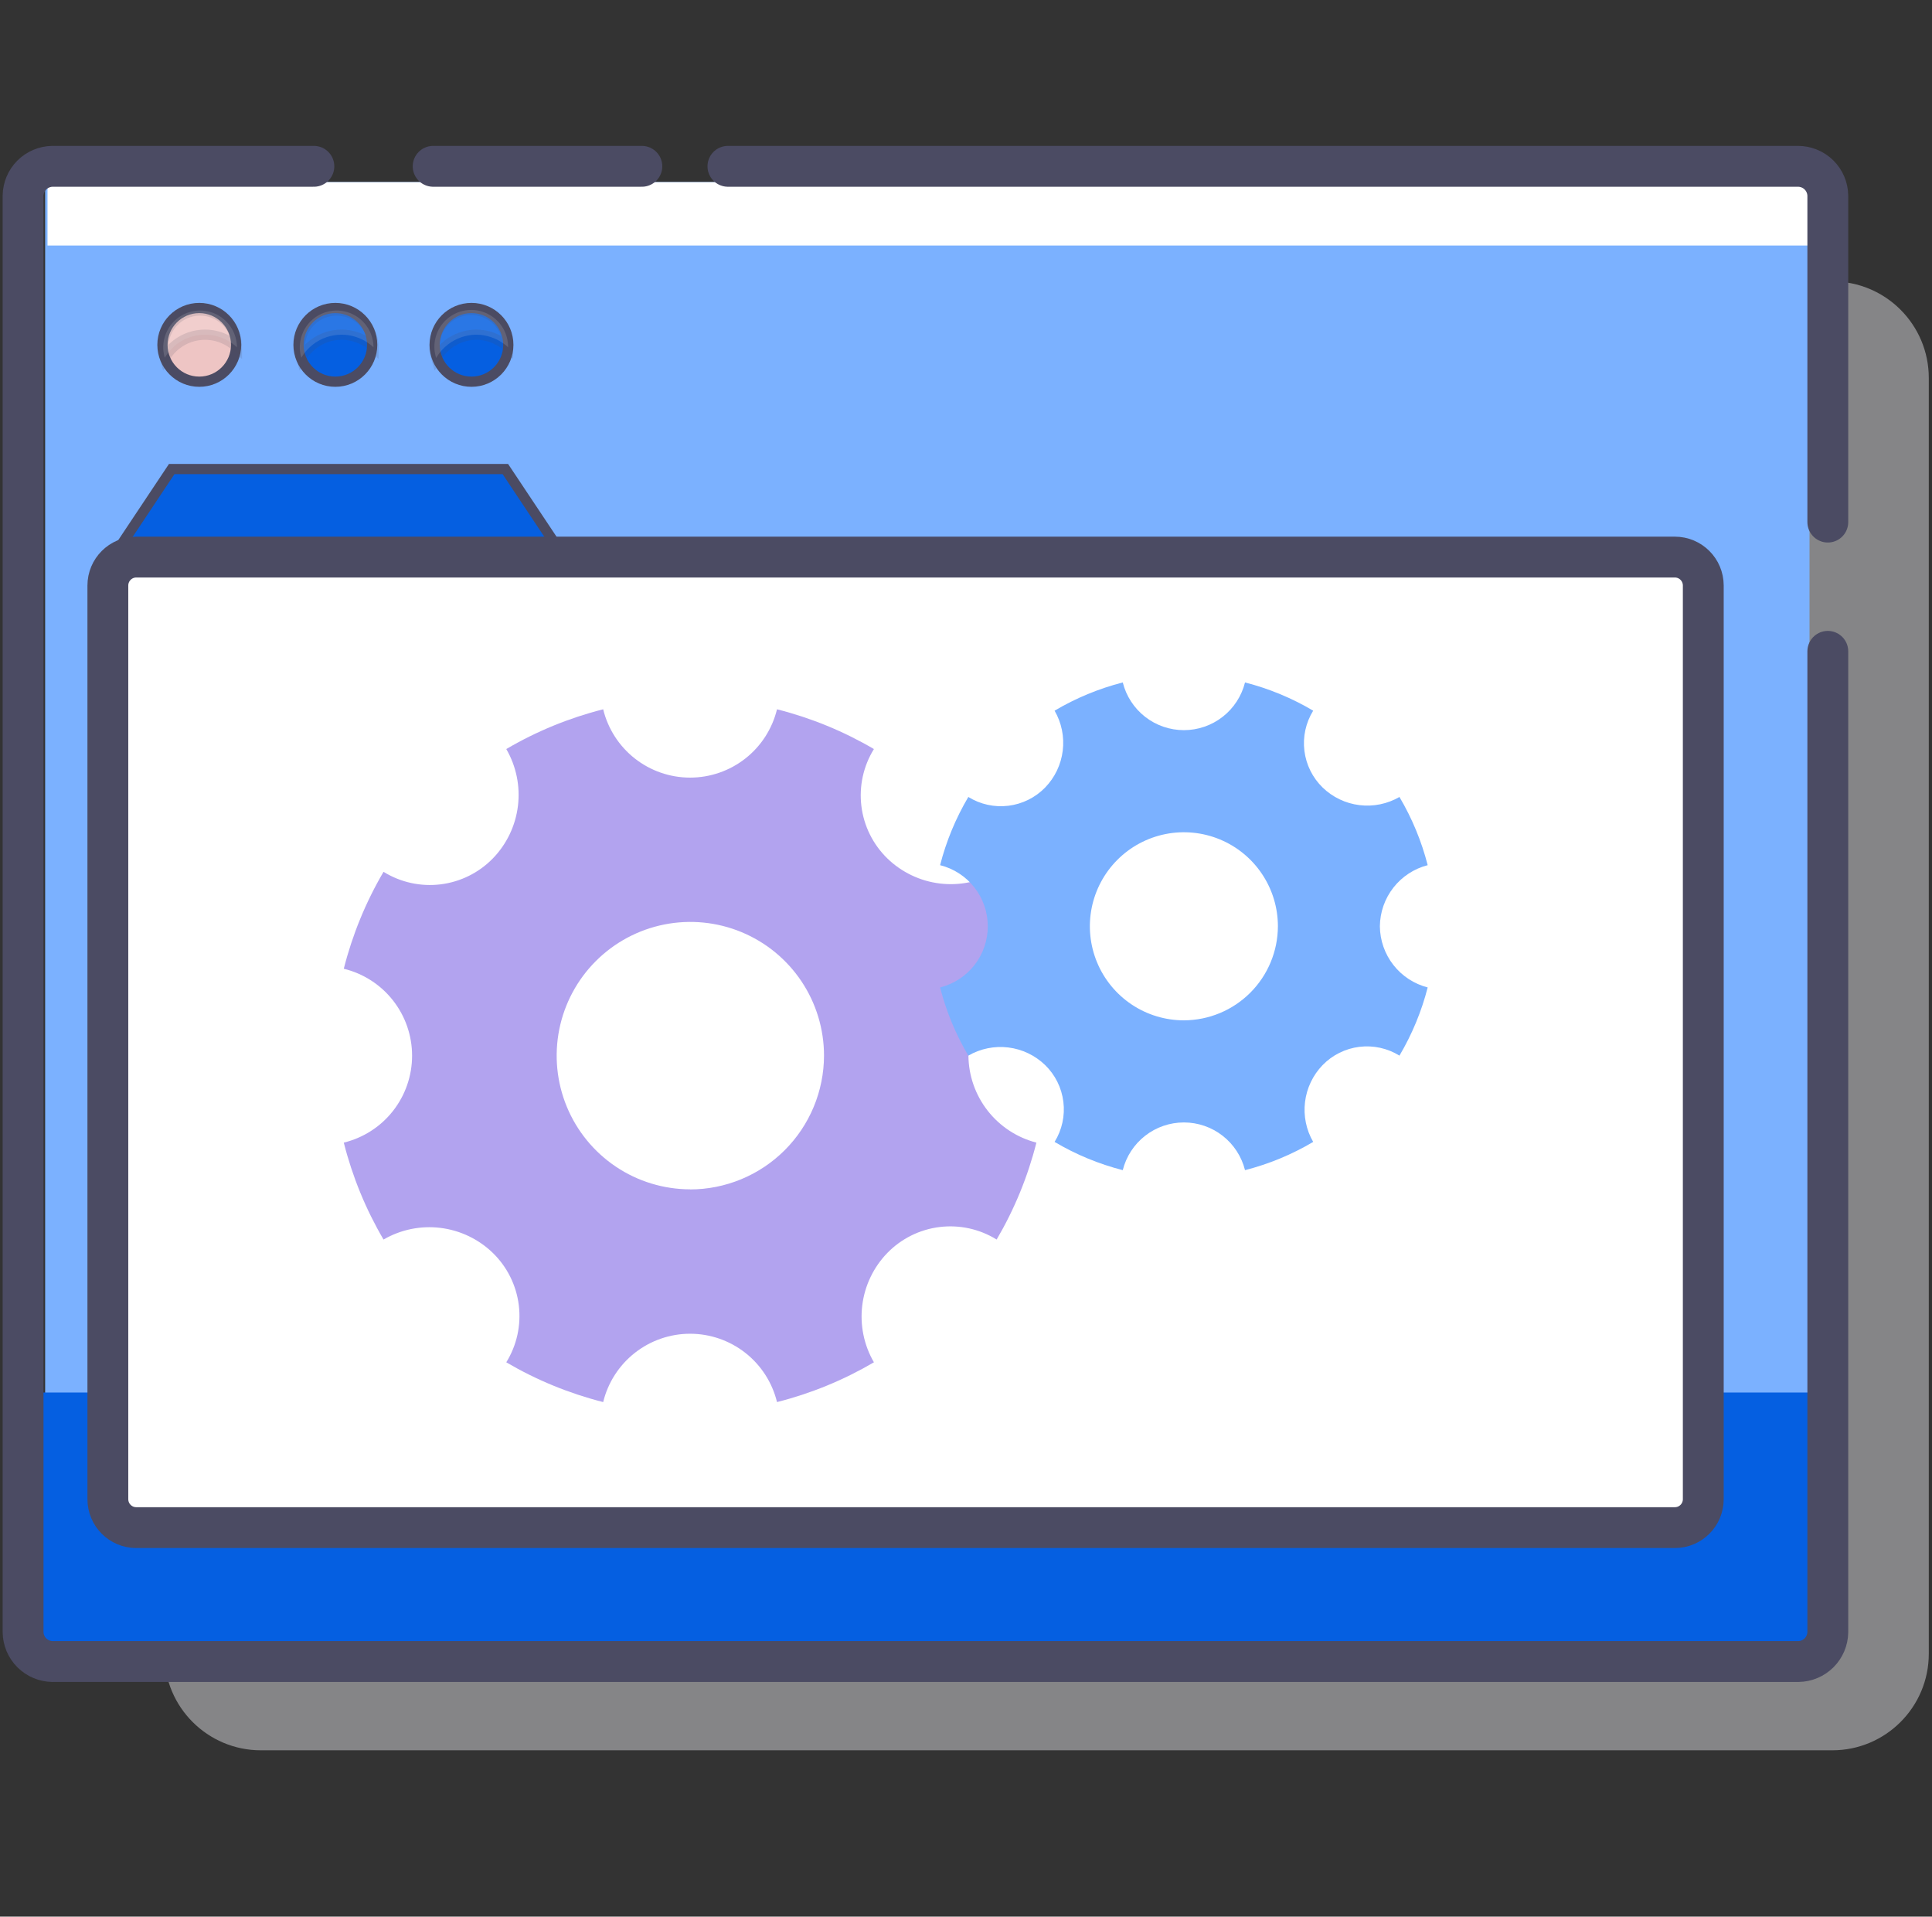 <svg width="122" height="121" viewBox="0 0 122 121" fill="none" xmlns="http://www.w3.org/2000/svg">
<rect x="0" y="0" width="122" height="121" fill="#333333" stroke="none"/>
<path opacity="0.5" d="M115.703 17.767H16.475C13.109 17.767 10.381 20.496 10.381 23.861V104.406C10.381 107.772 13.109 110.5 16.475 110.5H115.703C119.068 110.5 121.797 107.772 121.797 104.406V23.861C121.797 20.496 119.068 17.767 115.703 17.767Z" fill="#D9D9DD"/>
<path d="M109.708 32.339C109.697 32.33 109.69 32.318 109.686 32.304L109.63 28.483C109.634 28.47 109.642 28.459 109.652 28.45C109.665 28.439 109.682 28.432 109.7 28.432C109.718 28.432 109.735 28.439 109.748 28.45C109.759 28.46 109.766 28.472 109.77 28.485L109.826 32.307C109.822 32.319 109.814 32.33 109.805 32.339L110.014 32.577L109.805 32.339C109.791 32.351 109.774 32.357 109.756 32.357C109.739 32.357 109.721 32.351 109.708 32.339L109.495 32.581L109.708 32.339Z" fill="white" stroke="#4B4B63" stroke-width="0.645"/>
<path d="M106.625 21.152H109.061V21.219V21.286H106.61C106.603 21.282 106.597 21.277 106.592 21.271C106.58 21.257 106.573 21.24 106.573 21.222C106.573 21.205 106.58 21.188 106.592 21.174C106.601 21.164 106.612 21.157 106.625 21.152ZM109.845 21.226L109.772 21.152H109.775C109.793 21.153 109.811 21.161 109.824 21.174C109.837 21.187 109.845 21.204 109.845 21.223V21.226ZM109.845 21.931V24.084C109.841 24.097 109.834 24.108 109.824 24.117C109.81 24.129 109.793 24.136 109.775 24.136C109.758 24.136 109.74 24.129 109.727 24.117C109.717 24.108 109.709 24.097 109.706 24.084V21.931H109.772H109.845Z" fill="white" stroke="#4B4B63" stroke-width="0.645"/>
<path d="M2.851 11.492H114.266V104.224H2.851V11.492Z" fill="#7BB1FF"/>
<path d="M3 11.5H115V15.5H3V11.5Z" fill="white"/>
<path d="M2.523 87.913H114.956V104.243H2.523V87.913Z" fill="#055FE1"/>
<path d="M35.341 34.76H7.413L10.843 29.612H31.911L35.341 34.76Z" fill="#055FE1" stroke="#4B4B63" stroke-width="0.645"/>
<path d="M115.421 41.12V103.044C115.413 103.533 115.215 103.999 114.87 104.344C114.524 104.69 114.058 104.888 113.569 104.896H3.308C2.82 104.888 2.354 104.69 2.008 104.344C1.663 103.999 1.465 103.533 1.457 103.044V12.351C1.465 11.863 1.663 11.397 2.008 11.051C2.354 10.706 2.82 10.508 3.308 10.5H19.82" stroke="#4B4B63" stroke-width="2.579" stroke-miterlimit="10" stroke-linecap="round"/>
<path d="M45.966 10.5H113.538C114.032 10.5 114.506 10.694 114.859 11.04C115.211 11.387 115.413 11.857 115.421 12.351V32.961" stroke="#4B4B63" stroke-width="2.579" stroke-miterlimit="10" stroke-linecap="round"/>
<path d="M27.352 10.5H40.531" stroke="#4B4B63" stroke-width="2.579" stroke-miterlimit="10" stroke-linecap="round"/>
<path d="M32.099 21.771C32.099 23.056 31.058 24.098 29.773 24.098C28.489 24.098 27.447 23.056 27.447 21.771C27.447 20.487 28.489 19.445 29.773 19.445C31.058 19.445 32.099 20.487 32.099 21.771Z" fill="#055FE1" stroke="#4B4B63" stroke-width="0.645"/>
<path d="M23.502 21.771C23.502 23.056 22.46 24.098 21.176 24.098C19.891 24.098 18.85 23.056 18.85 21.771C18.85 20.487 19.891 19.445 21.176 19.445C22.46 19.445 23.502 20.487 23.502 21.771Z" fill="#055FE1" stroke="#4B4B63" stroke-width="0.645"/>
<path d="M14.91 21.771C14.91 23.056 13.869 24.098 12.584 24.098C11.299 24.098 10.258 23.056 10.258 21.771C10.258 20.487 11.299 19.445 12.584 19.445C13.869 19.445 14.91 20.487 14.91 21.771Z" fill="#EEC5C4" stroke="#4B4B63" stroke-width="0.645"/>
<path opacity="0.15" d="M30.07 21.129L30.066 21.129C29.426 21.136 28.806 21.349 28.298 21.738C27.99 21.974 27.733 22.267 27.539 22.599C27.496 22.462 27.465 22.322 27.447 22.179C27.402 21.816 27.444 21.448 27.568 21.104C27.692 20.76 27.895 20.45 28.161 20.2C28.427 19.949 28.749 19.765 29.1 19.662C29.45 19.558 29.82 19.539 30.18 19.606C30.539 19.673 30.878 19.823 31.168 20.045C31.459 20.267 31.693 20.554 31.852 20.884C32.008 21.208 32.087 21.564 32.082 21.924C31.904 21.759 31.706 21.615 31.492 21.497C31.056 21.257 30.567 21.131 30.07 21.129Z" fill="white" stroke="#4B4B63" stroke-width="0.645"/>
<path opacity="0.15" d="M21.565 21.129L21.564 21.129C20.921 21.131 20.296 21.342 19.784 21.731C19.476 21.965 19.219 22.255 19.025 22.584C18.988 22.454 18.961 22.321 18.946 22.186C18.906 21.826 18.951 21.461 19.077 21.121C19.203 20.781 19.407 20.475 19.672 20.228C19.938 19.981 20.257 19.799 20.605 19.698C20.953 19.596 21.32 19.577 21.676 19.642C22.033 19.707 22.369 19.855 22.659 20.073C22.948 20.292 23.182 20.575 23.343 20.899C23.5 21.218 23.583 21.568 23.584 21.924C23.405 21.758 23.207 21.613 22.991 21.495C22.554 21.255 22.064 21.129 21.565 21.129Z" fill="white" stroke="#4B4B63" stroke-width="0.645"/>
<path opacity="0.15" d="M12.949 21.129L12.948 21.129C12.304 21.129 11.677 21.34 11.164 21.729C10.855 21.963 10.597 22.254 10.402 22.584C10.364 22.454 10.338 22.321 10.323 22.186C10.283 21.826 10.328 21.461 10.454 21.121C10.58 20.781 10.784 20.475 11.049 20.228C11.314 19.981 11.634 19.799 11.982 19.698C12.33 19.596 12.697 19.577 13.053 19.642C13.41 19.707 13.746 19.855 14.036 20.073C14.325 20.292 14.559 20.575 14.72 20.899C14.877 21.218 14.96 21.568 14.961 21.924C14.783 21.758 14.585 21.615 14.371 21.497C13.936 21.257 13.447 21.13 12.949 21.129Z" fill="white" stroke="#4B4B63" stroke-width="0.645"/>
<path d="M105.762 35.17H8.605C7.614 35.17 6.811 35.974 6.811 36.965V94.647C6.811 95.638 7.614 96.442 8.605 96.442H105.762C106.754 96.442 107.557 95.638 107.557 94.647V36.965C107.557 35.974 106.754 35.17 105.762 35.17Z" fill="white" stroke="#4B4B63" stroke-width="2.579" stroke-miterlimit="10" stroke-linecap="round"/>
<path d="M61.153 66.644C61.165 65.385 61.593 64.165 62.369 63.173C63.145 62.182 64.226 61.474 65.446 61.159C64.903 59.011 64.057 56.951 62.935 55.04C61.849 55.67 60.587 55.929 59.341 55.776C58.095 55.623 56.933 55.067 56.032 54.193C55.126 53.31 54.548 52.145 54.394 50.89C54.24 49.635 54.519 48.365 55.185 47.289C53.274 46.167 51.214 45.322 49.066 44.779C48.766 46.009 48.063 47.103 47.068 47.885C46.072 48.667 44.843 49.092 43.577 49.092C42.312 49.092 41.082 48.667 40.087 47.885C39.092 47.103 38.388 46.009 38.089 44.779C35.941 45.322 33.881 46.167 31.97 47.289C32.6 48.375 32.859 49.637 32.706 50.883C32.553 52.13 31.997 53.292 31.123 54.193C30.241 55.099 29.075 55.677 27.82 55.831C26.565 55.985 25.295 55.706 24.219 55.04C23.097 56.951 22.252 59.011 21.709 61.159C22.939 61.458 24.033 62.162 24.815 63.157C25.597 64.152 26.022 65.382 26.022 66.647C26.022 67.913 25.597 69.142 24.815 70.138C24.033 71.133 22.939 71.836 21.709 72.136C22.252 74.284 23.097 76.344 24.219 78.255C25.305 77.624 26.567 77.366 27.813 77.519C29.059 77.672 30.222 78.228 31.123 79.102C32.029 79.984 32.607 81.149 32.761 82.404C32.915 83.66 32.636 84.93 31.97 86.005C33.881 87.127 35.941 87.972 38.089 88.516C38.388 87.286 39.092 86.192 40.087 85.41C41.082 84.628 42.312 84.202 43.577 84.202C44.843 84.202 46.072 84.628 47.068 85.41C48.063 86.192 48.766 87.286 49.066 88.516C51.214 87.972 53.274 87.127 55.185 86.005C54.554 84.919 54.296 83.657 54.449 82.411C54.602 81.165 55.158 80.003 56.032 79.102C56.914 78.196 58.079 77.618 59.334 77.464C60.59 77.31 61.86 77.589 62.935 78.255C64.057 76.344 64.903 74.284 65.446 72.136C64.225 71.821 63.143 71.112 62.367 70.119C61.591 69.126 61.164 67.904 61.153 66.644ZM43.581 75.085C41.911 75.083 40.281 74.586 38.894 73.657C37.508 72.728 36.428 71.408 35.791 69.866C35.154 68.323 34.989 66.626 35.316 64.99C35.643 63.353 36.448 61.85 37.629 60.671C38.81 59.492 40.314 58.689 41.951 58.364C43.588 58.04 45.285 58.208 46.826 58.847C48.368 59.486 49.685 60.568 50.612 61.956C51.539 63.344 52.034 64.975 52.034 66.644C52.029 68.887 51.134 71.037 49.545 72.621C47.957 74.204 45.805 75.093 43.562 75.091L43.581 75.085Z" fill="#B2A3EF"/>
<path d="M87.135 58.479C87.143 57.593 87.443 56.735 87.989 56.037C88.535 55.339 89.296 54.841 90.154 54.62C89.767 53.107 89.166 51.658 88.371 50.314C87.608 50.756 86.721 50.937 85.846 50.829C84.97 50.722 84.154 50.332 83.52 49.718C82.883 49.098 82.477 48.279 82.369 47.397C82.26 46.515 82.456 45.622 82.924 44.867C81.581 44.072 80.131 43.471 78.619 43.084C78.403 43.945 77.906 44.709 77.207 45.254C76.508 45.8 75.646 46.096 74.759 46.096C73.872 46.096 73.01 45.8 72.311 45.254C71.612 44.709 71.115 43.945 70.899 43.084C69.387 43.471 67.938 44.072 66.594 44.867C67.036 45.63 67.217 46.517 67.109 47.392C67.002 48.268 66.612 49.084 65.998 49.718C65.378 50.355 64.559 50.761 63.677 50.869C62.795 50.978 61.902 50.782 61.147 50.314C60.352 51.658 59.751 53.107 59.364 54.62C60.225 54.835 60.989 55.332 61.534 56.031C62.08 56.73 62.376 57.592 62.376 58.479C62.376 59.366 62.08 60.228 61.534 60.927C60.989 61.626 60.225 62.123 59.364 62.339C59.751 63.851 60.352 65.301 61.147 66.644C61.91 66.202 62.797 66.021 63.672 66.129C64.548 66.237 65.364 66.627 65.998 67.24C66.635 67.86 67.041 68.679 67.149 69.561C67.258 70.443 67.062 71.336 66.594 72.091C67.938 72.887 69.387 73.487 70.899 73.874C71.115 73.013 71.612 72.25 72.311 71.704C73.01 71.158 73.872 70.862 74.759 70.862C75.646 70.862 76.508 71.158 77.207 71.704C77.906 72.25 78.403 73.013 78.619 73.874C80.131 73.487 81.581 72.887 82.924 72.091C82.482 71.328 82.301 70.441 82.409 69.566C82.516 68.691 82.907 67.874 83.52 67.24C84.14 66.603 84.959 66.197 85.841 66.089C86.723 65.981 87.616 66.176 88.371 66.644C89.166 65.301 89.767 63.851 90.154 62.339C89.296 62.118 88.535 61.62 87.989 60.922C87.443 60.224 87.143 59.365 87.135 58.479ZM74.759 64.416C73.585 64.416 72.437 64.068 71.461 63.416C70.484 62.763 69.723 61.836 69.274 60.751C68.825 59.666 68.707 58.473 68.936 57.321C69.165 56.169 69.731 55.111 70.561 54.281C71.391 53.451 72.449 52.885 73.601 52.656C74.752 52.427 75.946 52.545 77.031 52.994C78.116 53.443 79.043 54.204 79.695 55.181C80.348 56.157 80.696 57.305 80.696 58.479C80.691 60.052 80.064 61.559 78.952 62.672C77.839 63.784 76.332 64.411 74.759 64.416Z" fill="#7BB1FF"/>
</svg>
